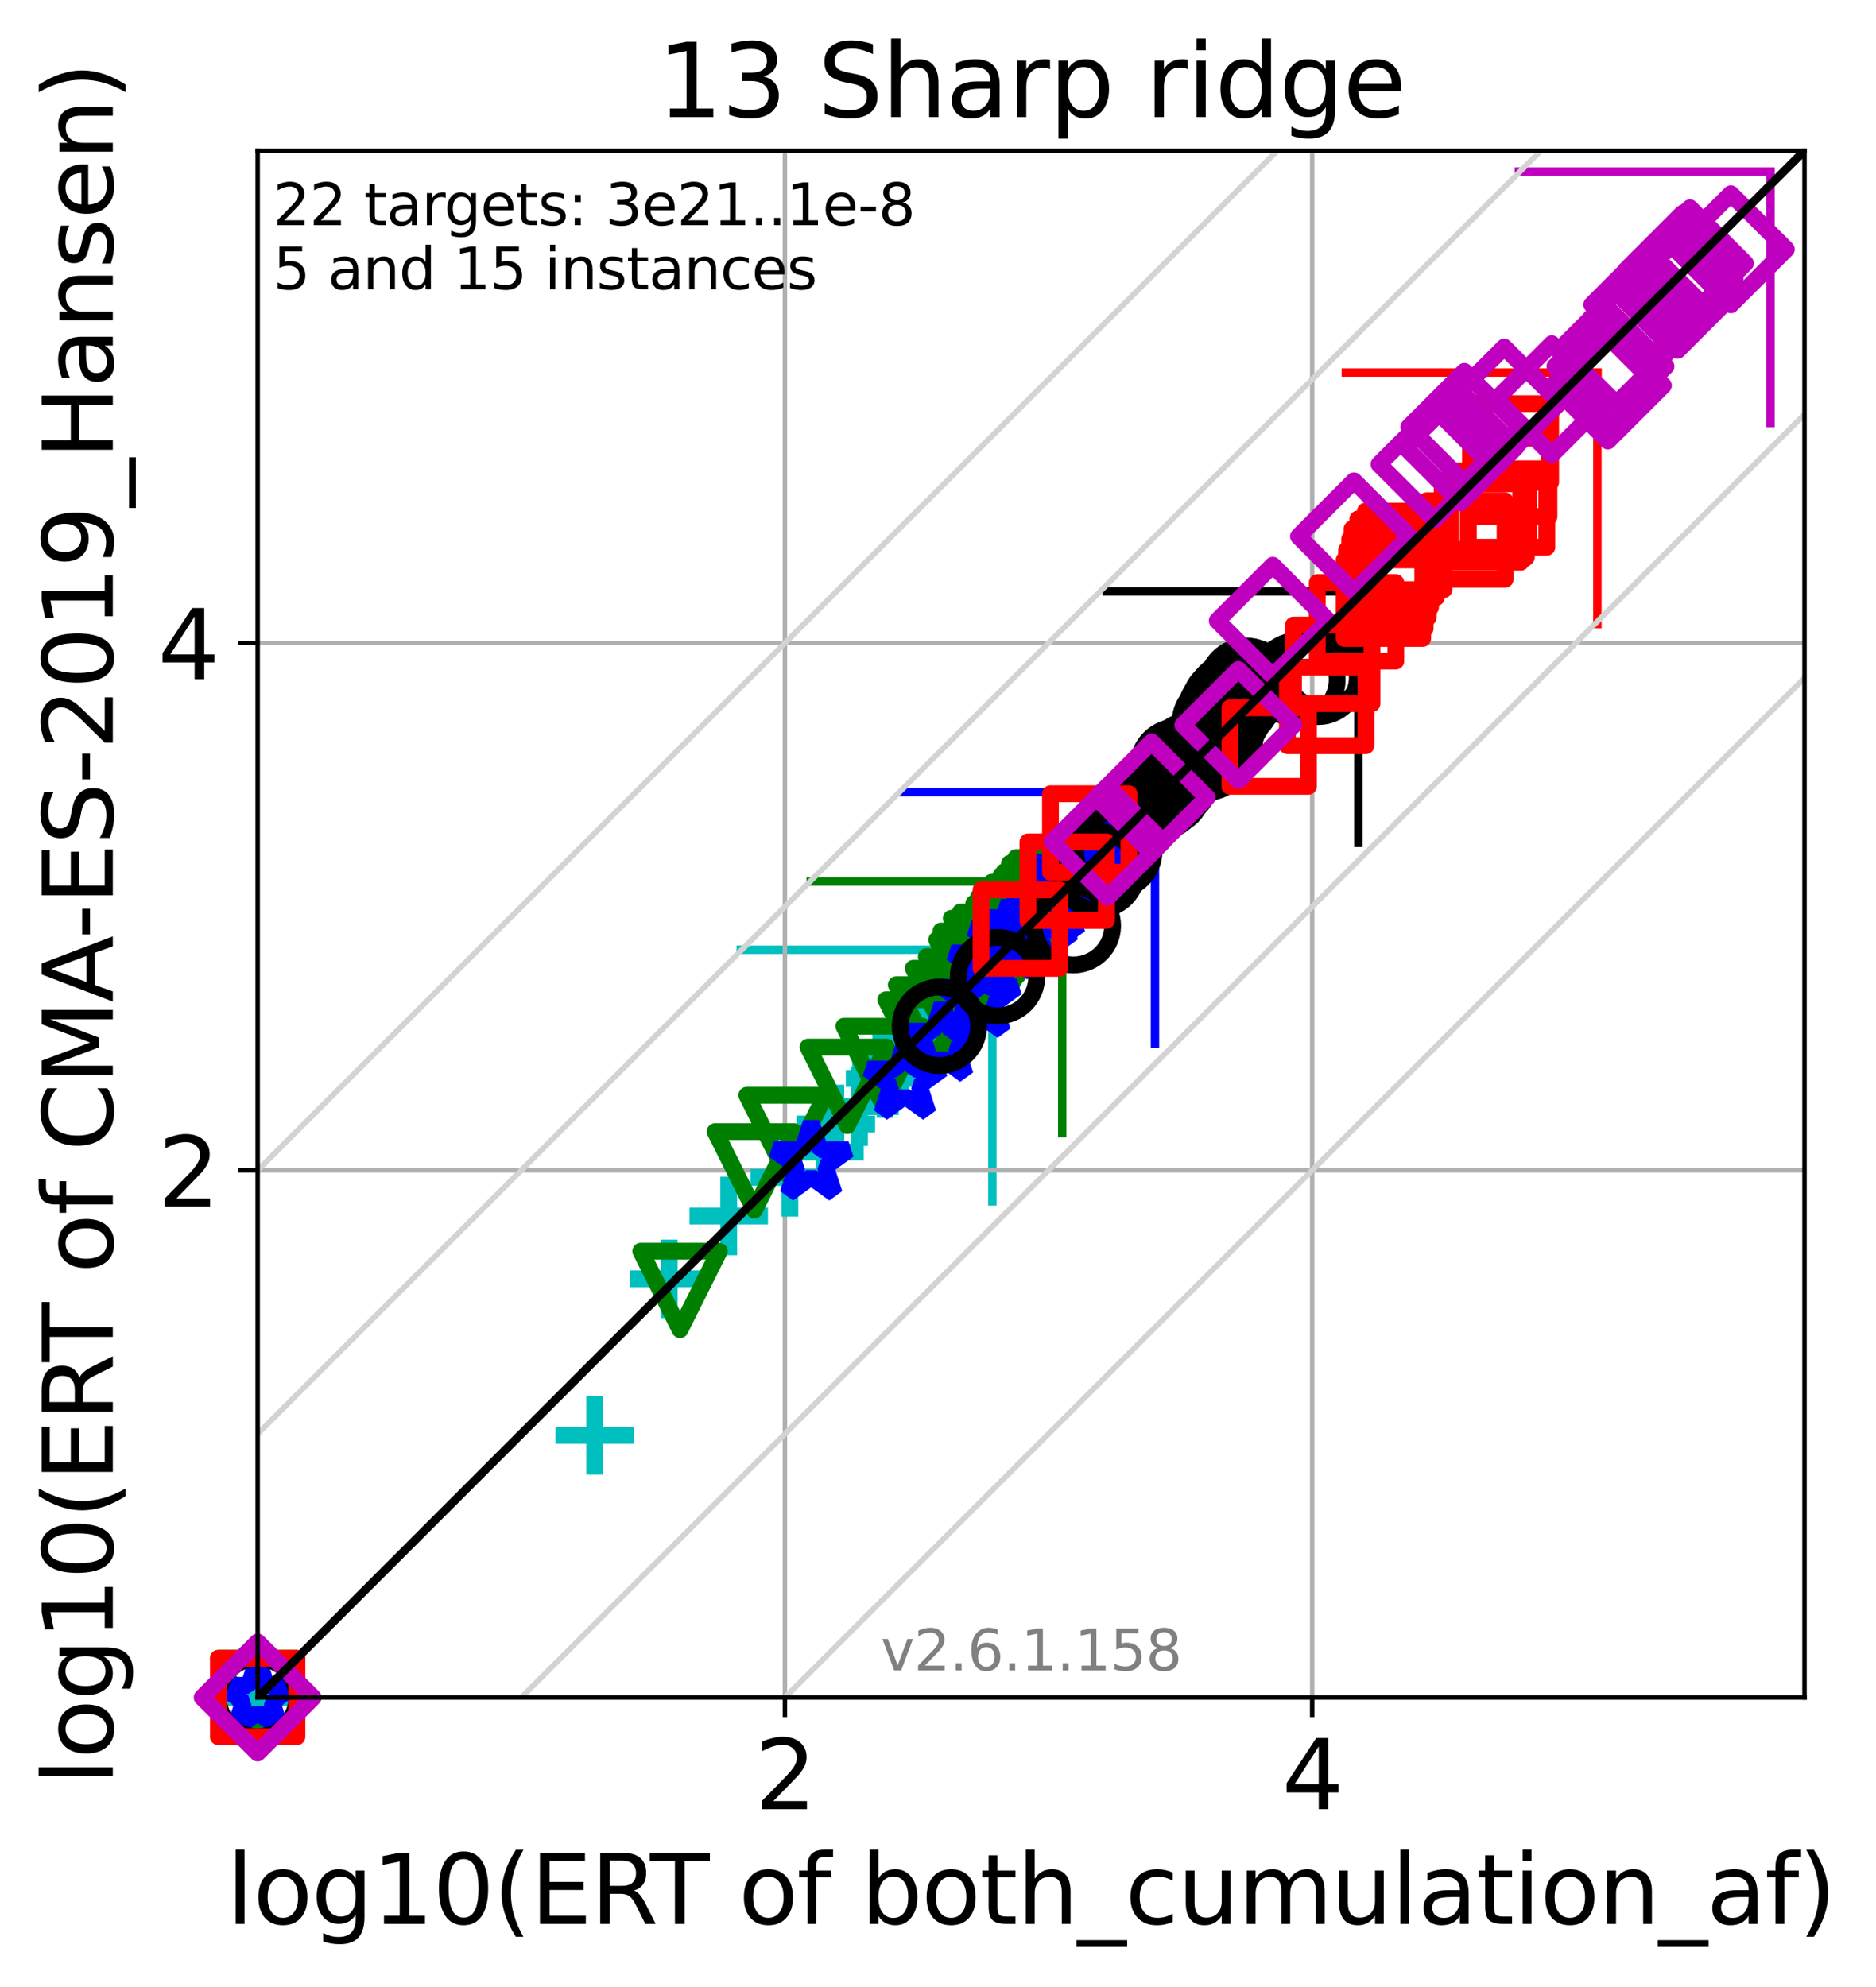 <?xml version="1.0" encoding="utf-8" standalone="no"?>
<!DOCTYPE svg PUBLIC "-//W3C//DTD SVG 1.1//EN"
  "http://www.w3.org/Graphics/SVG/1.1/DTD/svg11.dtd">
<svg xmlns:xlink="http://www.w3.org/1999/xlink" width="334.494pt" height="354.256pt" viewBox="0 0 334.494 354.256" xmlns="http://www.w3.org/2000/svg" version="1.1">
 <defs>
  <style type="text/css">*{stroke-linejoin: round; stroke-linecap: butt}</style>
 </defs>
 <g id="figure_1">
  <g id="patch_1">
   <path d="M 0 354.256 
L 334.494 354.256 
L 334.494 0 
L 0 0 
z
" style="fill: #ffffff"/>
  </g>
  <g id="axes_1">
   <g id="patch_2">
    <path d="M 45.942 302.677 
L 321.742 302.677 
L 321.742 26.877 
L 45.942 26.877 
z
" style="fill: #ffffff"/>
   </g>
   <g id="line2d_1">
    <path d="M 176.935 214.208 
L 176.935 169.353 
" clip-path="url(#p329bcb95be)" style="fill: none; stroke: #00bfbf; stroke-width: 1.5; stroke-linecap: square"/>
   </g>
   <g id="line2d_2">
    <path d="M 132.08 169.353 
L 176.935 169.353 
" clip-path="url(#p329bcb95be)" style="fill: none; stroke: #00bfbf; stroke-width: 1.5; stroke-linecap: square"/>
   </g>
   <g id="line2d_3">
    <path d="M 189.4 202.041 
L 189.4 157.186 
" clip-path="url(#p329bcb95be)" style="fill: none; stroke: #008000; stroke-width: 1.5; stroke-linecap: square"/>
   </g>
   <g id="line2d_4">
    <path d="M 144.545 157.186 
L 189.4 157.186 
" clip-path="url(#p329bcb95be)" style="fill: none; stroke: #008000; stroke-width: 1.5; stroke-linecap: square"/>
   </g>
   <g id="line2d_5">
    <path d="M 205.933 186.102 
L 205.933 141.248 
" clip-path="url(#p329bcb95be)" style="fill: none; stroke: #0000ff; stroke-width: 1.5; stroke-linecap: square"/>
   </g>
   <g id="line2d_6">
    <path d="M 161.078 141.248 
L 205.933 141.248 
" clip-path="url(#p329bcb95be)" style="fill: none; stroke: #0000ff; stroke-width: 1.5; stroke-linecap: square"/>
   </g>
   <g id="line2d_7">
    <path d="M 242.196 150.293 
L 242.196 105.438 
" clip-path="url(#p329bcb95be)" style="fill: none; stroke: #000000; stroke-width: 1.5; stroke-linecap: square"/>
   </g>
   <g id="line2d_8">
    <path d="M 197.341 105.438 
L 242.196 105.438 
" clip-path="url(#p329bcb95be)" style="fill: none; stroke: #000000; stroke-width: 1.5; stroke-linecap: square"/>
   </g>
   <g id="line2d_9">
    <path d="M 284.818 111.281 
L 284.818 66.426 
" clip-path="url(#p329bcb95be)" style="fill: none; stroke: #ff0000; stroke-width: 1.5; stroke-linecap: square"/>
   </g>
   <g id="line2d_10">
    <path d="M 239.963 66.426 
L 284.818 66.426 
" clip-path="url(#p329bcb95be)" style="fill: none; stroke: #ff0000; stroke-width: 1.5; stroke-linecap: square"/>
   </g>
   <g id="line2d_11">
    <path d="M 315.678 75.438 
L 315.678 30.583 
" clip-path="url(#p329bcb95be)" style="fill: none; stroke: #bf00bf; stroke-width: 1.5; stroke-linecap: square"/>
   </g>
   <g id="line2d_12">
    <path d="M 270.823 30.583 
L 315.678 30.583 
" clip-path="url(#p329bcb95be)" style="fill: none; stroke: #bf00bf; stroke-width: 1.5; stroke-linecap: square"/>
   </g>
   <g id="matplotlib.axis_1">
    <g id="xtick_1">
     <g id="line2d_13">
      <path d="M 139.953 302.677 
L 139.953 26.877 
" clip-path="url(#p329bcb95be)" style="fill: none; stroke: #b0b0b0; stroke-width: 0.8; stroke-linecap: square"/>
     </g>
     <g id="line2d_14">
      <defs>
       <path id="m0bc5a2731e" d="M 0 0 
L 0 3.5 
" style="stroke: #000000; stroke-width: 0.8"/>
      </defs>
      <g>
       <use xlink:href="#m0bc5a2731e" x="139.953" y="302.677" style="stroke: #000000; stroke-width: 0.8"/>
      </g>
     </g>
     <g id="text_1">
      <!-- 2 -->
      <g transform="translate(134.545 322.595)scale(0.17 -0.17)">
       <defs>
        <path id="DejaVuSans-32" d="M 1228 531 
L 3431 531 
L 3431 0 
L 469 0 
L 469 531 
Q 828 903 1448 1529 
Q 2069 2156 2228 2338 
Q 2531 2678 2651 2914 
Q 2772 3150 2772 3378 
Q 2772 3750 2511 3984 
Q 2250 4219 1831 4219 
Q 1534 4219 1204 4116 
Q 875 4013 500 3803 
L 500 4441 
Q 881 4594 1212 4672 
Q 1544 4750 1819 4750 
Q 2544 4750 2975 4387 
Q 3406 4025 3406 3419 
Q 3406 3131 3298 2873 
Q 3191 2616 2906 2266 
Q 2828 2175 2409 1742 
Q 1991 1309 1228 531 
z
" transform="scale(0.016)"/>
       </defs>
       <use xlink:href="#DejaVuSans-32"/>
      </g>
     </g>
    </g>
    <g id="xtick_2">
     <g id="line2d_15">
      <path d="M 233.965 302.677 
L 233.965 26.877 
" clip-path="url(#p329bcb95be)" style="fill: none; stroke: #b0b0b0; stroke-width: 0.8; stroke-linecap: square"/>
     </g>
     <g id="line2d_16">
      <g>
       <use xlink:href="#m0bc5a2731e" x="233.965" y="302.677" style="stroke: #000000; stroke-width: 0.8"/>
      </g>
     </g>
     <g id="text_2">
      <!-- 4 -->
      <g transform="translate(228.557 322.595)scale(0.17 -0.17)">
       <defs>
        <path id="DejaVuSans-34" d="M 2419 4116 
L 825 1625 
L 2419 1625 
L 2419 4116 
z
M 2253 4666 
L 3047 4666 
L 3047 1625 
L 3713 1625 
L 3713 1100 
L 3047 1100 
L 3047 0 
L 2419 0 
L 2419 1100 
L 313 1100 
L 313 1709 
L 2253 4666 
z
" transform="scale(0.016)"/>
       </defs>
       <use xlink:href="#DejaVuSans-34"/>
      </g>
     </g>
    </g>
    <g id="text_3">
     <!-- log10(ERT of both_cumulation_af) -->
     <g transform="translate(40.39 343.047)scale(0.17 -0.17)">
      <defs>
       <path id="DejaVuSans-6c" d="M 603 4863 
L 1178 4863 
L 1178 0 
L 603 0 
L 603 4863 
z
" transform="scale(0.016)"/>
       <path id="DejaVuSans-6f" d="M 1959 3097 
Q 1497 3097 1228 2736 
Q 959 2375 959 1747 
Q 959 1119 1226 758 
Q 1494 397 1959 397 
Q 2419 397 2687 759 
Q 2956 1122 2956 1747 
Q 2956 2369 2687 2733 
Q 2419 3097 1959 3097 
z
M 1959 3584 
Q 2709 3584 3137 3096 
Q 3566 2609 3566 1747 
Q 3566 888 3137 398 
Q 2709 -91 1959 -91 
Q 1206 -91 779 398 
Q 353 888 353 1747 
Q 353 2609 779 3096 
Q 1206 3584 1959 3584 
z
" transform="scale(0.016)"/>
       <path id="DejaVuSans-67" d="M 2906 1791 
Q 2906 2416 2648 2759 
Q 2391 3103 1925 3103 
Q 1463 3103 1205 2759 
Q 947 2416 947 1791 
Q 947 1169 1205 825 
Q 1463 481 1925 481 
Q 2391 481 2648 825 
Q 2906 1169 2906 1791 
z
M 3481 434 
Q 3481 -459 3084 -895 
Q 2688 -1331 1869 -1331 
Q 1566 -1331 1297 -1286 
Q 1028 -1241 775 -1147 
L 775 -588 
Q 1028 -725 1275 -790 
Q 1522 -856 1778 -856 
Q 2344 -856 2625 -561 
Q 2906 -266 2906 331 
L 2906 616 
Q 2728 306 2450 153 
Q 2172 0 1784 0 
Q 1141 0 747 490 
Q 353 981 353 1791 
Q 353 2603 747 3093 
Q 1141 3584 1784 3584 
Q 2172 3584 2450 3431 
Q 2728 3278 2906 2969 
L 2906 3500 
L 3481 3500 
L 3481 434 
z
" transform="scale(0.016)"/>
       <path id="DejaVuSans-31" d="M 794 531 
L 1825 531 
L 1825 4091 
L 703 3866 
L 703 4441 
L 1819 4666 
L 2450 4666 
L 2450 531 
L 3481 531 
L 3481 0 
L 794 0 
L 794 531 
z
" transform="scale(0.016)"/>
       <path id="DejaVuSans-30" d="M 2034 4250 
Q 1547 4250 1301 3770 
Q 1056 3291 1056 2328 
Q 1056 1369 1301 889 
Q 1547 409 2034 409 
Q 2525 409 2770 889 
Q 3016 1369 3016 2328 
Q 3016 3291 2770 3770 
Q 2525 4250 2034 4250 
z
M 2034 4750 
Q 2819 4750 3233 4129 
Q 3647 3509 3647 2328 
Q 3647 1150 3233 529 
Q 2819 -91 2034 -91 
Q 1250 -91 836 529 
Q 422 1150 422 2328 
Q 422 3509 836 4129 
Q 1250 4750 2034 4750 
z
" transform="scale(0.016)"/>
       <path id="DejaVuSans-28" d="M 1984 4856 
Q 1566 4138 1362 3434 
Q 1159 2731 1159 2009 
Q 1159 1288 1364 580 
Q 1569 -128 1984 -844 
L 1484 -844 
Q 1016 -109 783 600 
Q 550 1309 550 2009 
Q 550 2706 781 3412 
Q 1013 4119 1484 4856 
L 1984 4856 
z
" transform="scale(0.016)"/>
       <path id="DejaVuSans-45" d="M 628 4666 
L 3578 4666 
L 3578 4134 
L 1259 4134 
L 1259 2753 
L 3481 2753 
L 3481 2222 
L 1259 2222 
L 1259 531 
L 3634 531 
L 3634 0 
L 628 0 
L 628 4666 
z
" transform="scale(0.016)"/>
       <path id="DejaVuSans-52" d="M 2841 2188 
Q 3044 2119 3236 1894 
Q 3428 1669 3622 1275 
L 4263 0 
L 3584 0 
L 2988 1197 
Q 2756 1666 2539 1819 
Q 2322 1972 1947 1972 
L 1259 1972 
L 1259 0 
L 628 0 
L 628 4666 
L 2053 4666 
Q 2853 4666 3247 4331 
Q 3641 3997 3641 3322 
Q 3641 2881 3436 2590 
Q 3231 2300 2841 2188 
z
M 1259 4147 
L 1259 2491 
L 2053 2491 
Q 2509 2491 2742 2702 
Q 2975 2913 2975 3322 
Q 2975 3731 2742 3939 
Q 2509 4147 2053 4147 
L 1259 4147 
z
" transform="scale(0.016)"/>
       <path id="DejaVuSans-54" d="M -19 4666 
L 3928 4666 
L 3928 4134 
L 2272 4134 
L 2272 0 
L 1638 0 
L 1638 4134 
L -19 4134 
L -19 4666 
z
" transform="scale(0.016)"/>
       <path id="DejaVuSans-20" transform="scale(0.016)"/>
       <path id="DejaVuSans-66" d="M 2375 4863 
L 2375 4384 
L 1825 4384 
Q 1516 4384 1395 4259 
Q 1275 4134 1275 3809 
L 1275 3500 
L 2222 3500 
L 2222 3053 
L 1275 3053 
L 1275 0 
L 697 0 
L 697 3053 
L 147 3053 
L 147 3500 
L 697 3500 
L 697 3744 
Q 697 4328 969 4595 
Q 1241 4863 1831 4863 
L 2375 4863 
z
" transform="scale(0.016)"/>
       <path id="DejaVuSans-62" d="M 3116 1747 
Q 3116 2381 2855 2742 
Q 2594 3103 2138 3103 
Q 1681 3103 1420 2742 
Q 1159 2381 1159 1747 
Q 1159 1113 1420 752 
Q 1681 391 2138 391 
Q 2594 391 2855 752 
Q 3116 1113 3116 1747 
z
M 1159 2969 
Q 1341 3281 1617 3432 
Q 1894 3584 2278 3584 
Q 2916 3584 3314 3078 
Q 3713 2572 3713 1747 
Q 3713 922 3314 415 
Q 2916 -91 2278 -91 
Q 1894 -91 1617 61 
Q 1341 213 1159 525 
L 1159 0 
L 581 0 
L 581 4863 
L 1159 4863 
L 1159 2969 
z
" transform="scale(0.016)"/>
       <path id="DejaVuSans-74" d="M 1172 4494 
L 1172 3500 
L 2356 3500 
L 2356 3053 
L 1172 3053 
L 1172 1153 
Q 1172 725 1289 603 
Q 1406 481 1766 481 
L 2356 481 
L 2356 0 
L 1766 0 
Q 1100 0 847 248 
Q 594 497 594 1153 
L 594 3053 
L 172 3053 
L 172 3500 
L 594 3500 
L 594 4494 
L 1172 4494 
z
" transform="scale(0.016)"/>
       <path id="DejaVuSans-68" d="M 3513 2113 
L 3513 0 
L 2938 0 
L 2938 2094 
Q 2938 2591 2744 2837 
Q 2550 3084 2163 3084 
Q 1697 3084 1428 2787 
Q 1159 2491 1159 1978 
L 1159 0 
L 581 0 
L 581 4863 
L 1159 4863 
L 1159 2956 
Q 1366 3272 1645 3428 
Q 1925 3584 2291 3584 
Q 2894 3584 3203 3211 
Q 3513 2838 3513 2113 
z
" transform="scale(0.016)"/>
       <path id="DejaVuSans-5f" d="M 3263 -1063 
L 3263 -1509 
L -63 -1509 
L -63 -1063 
L 3263 -1063 
z
" transform="scale(0.016)"/>
       <path id="DejaVuSans-63" d="M 3122 3366 
L 3122 2828 
Q 2878 2963 2633 3030 
Q 2388 3097 2138 3097 
Q 1578 3097 1268 2742 
Q 959 2388 959 1747 
Q 959 1106 1268 751 
Q 1578 397 2138 397 
Q 2388 397 2633 464 
Q 2878 531 3122 666 
L 3122 134 
Q 2881 22 2623 -34 
Q 2366 -91 2075 -91 
Q 1284 -91 818 406 
Q 353 903 353 1747 
Q 353 2603 823 3093 
Q 1294 3584 2113 3584 
Q 2378 3584 2631 3529 
Q 2884 3475 3122 3366 
z
" transform="scale(0.016)"/>
       <path id="DejaVuSans-75" d="M 544 1381 
L 544 3500 
L 1119 3500 
L 1119 1403 
Q 1119 906 1312 657 
Q 1506 409 1894 409 
Q 2359 409 2629 706 
Q 2900 1003 2900 1516 
L 2900 3500 
L 3475 3500 
L 3475 0 
L 2900 0 
L 2900 538 
Q 2691 219 2414 64 
Q 2138 -91 1772 -91 
Q 1169 -91 856 284 
Q 544 659 544 1381 
z
M 1991 3584 
L 1991 3584 
z
" transform="scale(0.016)"/>
       <path id="DejaVuSans-6d" d="M 3328 2828 
Q 3544 3216 3844 3400 
Q 4144 3584 4550 3584 
Q 5097 3584 5394 3201 
Q 5691 2819 5691 2113 
L 5691 0 
L 5113 0 
L 5113 2094 
Q 5113 2597 4934 2840 
Q 4756 3084 4391 3084 
Q 3944 3084 3684 2787 
Q 3425 2491 3425 1978 
L 3425 0 
L 2847 0 
L 2847 2094 
Q 2847 2600 2669 2842 
Q 2491 3084 2119 3084 
Q 1678 3084 1418 2786 
Q 1159 2488 1159 1978 
L 1159 0 
L 581 0 
L 581 3500 
L 1159 3500 
L 1159 2956 
Q 1356 3278 1631 3431 
Q 1906 3584 2284 3584 
Q 2666 3584 2933 3390 
Q 3200 3197 3328 2828 
z
" transform="scale(0.016)"/>
       <path id="DejaVuSans-61" d="M 2194 1759 
Q 1497 1759 1228 1600 
Q 959 1441 959 1056 
Q 959 750 1161 570 
Q 1363 391 1709 391 
Q 2188 391 2477 730 
Q 2766 1069 2766 1631 
L 2766 1759 
L 2194 1759 
z
M 3341 1997 
L 3341 0 
L 2766 0 
L 2766 531 
Q 2569 213 2275 61 
Q 1981 -91 1556 -91 
Q 1019 -91 701 211 
Q 384 513 384 1019 
Q 384 1609 779 1909 
Q 1175 2209 1959 2209 
L 2766 2209 
L 2766 2266 
Q 2766 2663 2505 2880 
Q 2244 3097 1772 3097 
Q 1472 3097 1187 3025 
Q 903 2953 641 2809 
L 641 3341 
Q 956 3463 1253 3523 
Q 1550 3584 1831 3584 
Q 2591 3584 2966 3190 
Q 3341 2797 3341 1997 
z
" transform="scale(0.016)"/>
       <path id="DejaVuSans-69" d="M 603 3500 
L 1178 3500 
L 1178 0 
L 603 0 
L 603 3500 
z
M 603 4863 
L 1178 4863 
L 1178 4134 
L 603 4134 
L 603 4863 
z
" transform="scale(0.016)"/>
       <path id="DejaVuSans-6e" d="M 3513 2113 
L 3513 0 
L 2938 0 
L 2938 2094 
Q 2938 2591 2744 2837 
Q 2550 3084 2163 3084 
Q 1697 3084 1428 2787 
Q 1159 2491 1159 1978 
L 1159 0 
L 581 0 
L 581 3500 
L 1159 3500 
L 1159 2956 
Q 1366 3272 1645 3428 
Q 1925 3584 2291 3584 
Q 2894 3584 3203 3211 
Q 3513 2838 3513 2113 
z
" transform="scale(0.016)"/>
       <path id="DejaVuSans-29" d="M 513 4856 
L 1013 4856 
Q 1481 4119 1714 3412 
Q 1947 2706 1947 2009 
Q 1947 1309 1714 600 
Q 1481 -109 1013 -844 
L 513 -844 
Q 928 -128 1133 580 
Q 1338 1288 1338 2009 
Q 1338 2731 1133 3434 
Q 928 4138 513 4856 
z
" transform="scale(0.016)"/>
      </defs>
      <use xlink:href="#DejaVuSans-6c"/>
      <use xlink:href="#DejaVuSans-6f" x="27.783"/>
      <use xlink:href="#DejaVuSans-67" x="88.965"/>
      <use xlink:href="#DejaVuSans-31" x="152.441"/>
      <use xlink:href="#DejaVuSans-30" x="216.064"/>
      <use xlink:href="#DejaVuSans-28" x="279.688"/>
      <use xlink:href="#DejaVuSans-45" x="318.701"/>
      <use xlink:href="#DejaVuSans-52" x="381.885"/>
      <use xlink:href="#DejaVuSans-54" x="444.117"/>
      <use xlink:href="#DejaVuSans-20" x="505.201"/>
      <use xlink:href="#DejaVuSans-6f" x="536.988"/>
      <use xlink:href="#DejaVuSans-66" x="598.17"/>
      <use xlink:href="#DejaVuSans-20" x="633.375"/>
      <use xlink:href="#DejaVuSans-62" x="665.162"/>
      <use xlink:href="#DejaVuSans-6f" x="728.639"/>
      <use xlink:href="#DejaVuSans-74" x="789.82"/>
      <use xlink:href="#DejaVuSans-68" x="829.029"/>
      <use xlink:href="#DejaVuSans-5f" x="892.408"/>
      <use xlink:href="#DejaVuSans-63" x="942.408"/>
      <use xlink:href="#DejaVuSans-75" x="997.389"/>
      <use xlink:href="#DejaVuSans-6d" x="1060.768"/>
      <use xlink:href="#DejaVuSans-75" x="1158.18"/>
      <use xlink:href="#DejaVuSans-6c" x="1221.559"/>
      <use xlink:href="#DejaVuSans-61" x="1249.342"/>
      <use xlink:href="#DejaVuSans-74" x="1310.621"/>
      <use xlink:href="#DejaVuSans-69" x="1349.83"/>
      <use xlink:href="#DejaVuSans-6f" x="1377.613"/>
      <use xlink:href="#DejaVuSans-6e" x="1438.795"/>
      <use xlink:href="#DejaVuSans-5f" x="1502.174"/>
      <use xlink:href="#DejaVuSans-61" x="1552.174"/>
      <use xlink:href="#DejaVuSans-66" x="1613.453"/>
      <use xlink:href="#DejaVuSans-29" x="1648.658"/>
     </g>
    </g>
   </g>
   <g id="matplotlib.axis_2">
    <g id="ytick_1">
     <g id="line2d_17">
      <path d="M 45.942 208.666 
L 321.742 208.666 
" clip-path="url(#p329bcb95be)" style="fill: none; stroke: #b0b0b0; stroke-width: 0.8; stroke-linecap: square"/>
     </g>
     <g id="line2d_18">
      <defs>
       <path id="m77374be096" d="M 0 0 
L -3.5 0 
" style="stroke: #000000; stroke-width: 0.8"/>
      </defs>
      <g>
       <use xlink:href="#m77374be096" x="45.942" y="208.666" style="stroke: #000000; stroke-width: 0.8"/>
      </g>
     </g>
     <g id="text_4">
      <!-- 2 -->
      <g transform="translate(28.126 215.124)scale(0.17 -0.17)">
       <use xlink:href="#DejaVuSans-32"/>
      </g>
     </g>
    </g>
    <g id="ytick_2">
     <g id="line2d_19">
      <path d="M 45.942 114.654 
L 321.742 114.654 
" clip-path="url(#p329bcb95be)" style="fill: none; stroke: #b0b0b0; stroke-width: 0.8; stroke-linecap: square"/>
     </g>
     <g id="line2d_20">
      <g>
       <use xlink:href="#m77374be096" x="45.942" y="114.654" style="stroke: #000000; stroke-width: 0.8"/>
      </g>
     </g>
     <g id="text_5">
      <!-- 4 -->
      <g transform="translate(28.126 121.113)scale(0.17 -0.17)">
       <use xlink:href="#DejaVuSans-34"/>
      </g>
     </g>
    </g>
    <g id="text_6">
     <!-- log10(ERT of CMA-ES-2019_Hansen) -->
     <g transform="translate(20.117 318.342)rotate(-90)scale(0.17 -0.17)">
      <defs>
       <path id="DejaVuSans-43" d="M 4122 4306 
L 4122 3641 
Q 3803 3938 3442 4084 
Q 3081 4231 2675 4231 
Q 1875 4231 1450 3742 
Q 1025 3253 1025 2328 
Q 1025 1406 1450 917 
Q 1875 428 2675 428 
Q 3081 428 3442 575 
Q 3803 722 4122 1019 
L 4122 359 
Q 3791 134 3420 21 
Q 3050 -91 2638 -91 
Q 1578 -91 968 557 
Q 359 1206 359 2328 
Q 359 3453 968 4101 
Q 1578 4750 2638 4750 
Q 3056 4750 3426 4639 
Q 3797 4528 4122 4306 
z
" transform="scale(0.016)"/>
       <path id="DejaVuSans-4d" d="M 628 4666 
L 1569 4666 
L 2759 1491 
L 3956 4666 
L 4897 4666 
L 4897 0 
L 4281 0 
L 4281 4097 
L 3078 897 
L 2444 897 
L 1241 4097 
L 1241 0 
L 628 0 
L 628 4666 
z
" transform="scale(0.016)"/>
       <path id="DejaVuSans-41" d="M 2188 4044 
L 1331 1722 
L 3047 1722 
L 2188 4044 
z
M 1831 4666 
L 2547 4666 
L 4325 0 
L 3669 0 
L 3244 1197 
L 1141 1197 
L 716 0 
L 50 0 
L 1831 4666 
z
" transform="scale(0.016)"/>
       <path id="DejaVuSans-2d" d="M 313 2009 
L 1997 2009 
L 1997 1497 
L 313 1497 
L 313 2009 
z
" transform="scale(0.016)"/>
       <path id="DejaVuSans-53" d="M 3425 4513 
L 3425 3897 
Q 3066 4069 2747 4153 
Q 2428 4238 2131 4238 
Q 1616 4238 1336 4038 
Q 1056 3838 1056 3469 
Q 1056 3159 1242 3001 
Q 1428 2844 1947 2747 
L 2328 2669 
Q 3034 2534 3370 2195 
Q 3706 1856 3706 1288 
Q 3706 609 3251 259 
Q 2797 -91 1919 -91 
Q 1588 -91 1214 -16 
Q 841 59 441 206 
L 441 856 
Q 825 641 1194 531 
Q 1563 422 1919 422 
Q 2459 422 2753 634 
Q 3047 847 3047 1241 
Q 3047 1584 2836 1778 
Q 2625 1972 2144 2069 
L 1759 2144 
Q 1053 2284 737 2584 
Q 422 2884 422 3419 
Q 422 4038 858 4394 
Q 1294 4750 2059 4750 
Q 2388 4750 2728 4690 
Q 3069 4631 3425 4513 
z
" transform="scale(0.016)"/>
       <path id="DejaVuSans-39" d="M 703 97 
L 703 672 
Q 941 559 1184 500 
Q 1428 441 1663 441 
Q 2288 441 2617 861 
Q 2947 1281 2994 2138 
Q 2813 1869 2534 1725 
Q 2256 1581 1919 1581 
Q 1219 1581 811 2004 
Q 403 2428 403 3163 
Q 403 3881 828 4315 
Q 1253 4750 1959 4750 
Q 2769 4750 3195 4129 
Q 3622 3509 3622 2328 
Q 3622 1225 3098 567 
Q 2575 -91 1691 -91 
Q 1453 -91 1209 -44 
Q 966 3 703 97 
z
M 1959 2075 
Q 2384 2075 2632 2365 
Q 2881 2656 2881 3163 
Q 2881 3666 2632 3958 
Q 2384 4250 1959 4250 
Q 1534 4250 1286 3958 
Q 1038 3666 1038 3163 
Q 1038 2656 1286 2365 
Q 1534 2075 1959 2075 
z
" transform="scale(0.016)"/>
       <path id="DejaVuSans-48" d="M 628 4666 
L 1259 4666 
L 1259 2753 
L 3553 2753 
L 3553 4666 
L 4184 4666 
L 4184 0 
L 3553 0 
L 3553 2222 
L 1259 2222 
L 1259 0 
L 628 0 
L 628 4666 
z
" transform="scale(0.016)"/>
       <path id="DejaVuSans-73" d="M 2834 3397 
L 2834 2853 
Q 2591 2978 2328 3040 
Q 2066 3103 1784 3103 
Q 1356 3103 1142 2972 
Q 928 2841 928 2578 
Q 928 2378 1081 2264 
Q 1234 2150 1697 2047 
L 1894 2003 
Q 2506 1872 2764 1633 
Q 3022 1394 3022 966 
Q 3022 478 2636 193 
Q 2250 -91 1575 -91 
Q 1294 -91 989 -36 
Q 684 19 347 128 
L 347 722 
Q 666 556 975 473 
Q 1284 391 1588 391 
Q 1994 391 2212 530 
Q 2431 669 2431 922 
Q 2431 1156 2273 1281 
Q 2116 1406 1581 1522 
L 1381 1569 
Q 847 1681 609 1914 
Q 372 2147 372 2553 
Q 372 3047 722 3315 
Q 1072 3584 1716 3584 
Q 2034 3584 2315 3537 
Q 2597 3491 2834 3397 
z
" transform="scale(0.016)"/>
       <path id="DejaVuSans-65" d="M 3597 1894 
L 3597 1613 
L 953 1613 
Q 991 1019 1311 708 
Q 1631 397 2203 397 
Q 2534 397 2845 478 
Q 3156 559 3463 722 
L 3463 178 
Q 3153 47 2828 -22 
Q 2503 -91 2169 -91 
Q 1331 -91 842 396 
Q 353 884 353 1716 
Q 353 2575 817 3079 
Q 1281 3584 2069 3584 
Q 2775 3584 3186 3129 
Q 3597 2675 3597 1894 
z
M 3022 2063 
Q 3016 2534 2758 2815 
Q 2500 3097 2075 3097 
Q 1594 3097 1305 2825 
Q 1016 2553 972 2059 
L 3022 2063 
z
" transform="scale(0.016)"/>
      </defs>
      <use xlink:href="#DejaVuSans-6c"/>
      <use xlink:href="#DejaVuSans-6f" x="27.783"/>
      <use xlink:href="#DejaVuSans-67" x="88.965"/>
      <use xlink:href="#DejaVuSans-31" x="152.441"/>
      <use xlink:href="#DejaVuSans-30" x="216.064"/>
      <use xlink:href="#DejaVuSans-28" x="279.688"/>
      <use xlink:href="#DejaVuSans-45" x="318.701"/>
      <use xlink:href="#DejaVuSans-52" x="381.885"/>
      <use xlink:href="#DejaVuSans-54" x="444.117"/>
      <use xlink:href="#DejaVuSans-20" x="505.201"/>
      <use xlink:href="#DejaVuSans-6f" x="536.988"/>
      <use xlink:href="#DejaVuSans-66" x="598.17"/>
      <use xlink:href="#DejaVuSans-20" x="633.375"/>
      <use xlink:href="#DejaVuSans-43" x="665.162"/>
      <use xlink:href="#DejaVuSans-4d" x="734.986"/>
      <use xlink:href="#DejaVuSans-41" x="821.266"/>
      <use xlink:href="#DejaVuSans-2d" x="887.424"/>
      <use xlink:href="#DejaVuSans-45" x="923.508"/>
      <use xlink:href="#DejaVuSans-53" x="986.691"/>
      <use xlink:href="#DejaVuSans-2d" x="1050.168"/>
      <use xlink:href="#DejaVuSans-32" x="1086.252"/>
      <use xlink:href="#DejaVuSans-30" x="1149.875"/>
      <use xlink:href="#DejaVuSans-31" x="1213.498"/>
      <use xlink:href="#DejaVuSans-39" x="1277.121"/>
      <use xlink:href="#DejaVuSans-5f" x="1340.744"/>
      <use xlink:href="#DejaVuSans-48" x="1390.744"/>
      <use xlink:href="#DejaVuSans-61" x="1465.939"/>
      <use xlink:href="#DejaVuSans-6e" x="1527.219"/>
      <use xlink:href="#DejaVuSans-73" x="1590.598"/>
      <use xlink:href="#DejaVuSans-65" x="1642.697"/>
      <use xlink:href="#DejaVuSans-6e" x="1704.221"/>
      <use xlink:href="#DejaVuSans-29" x="1767.6"/>
     </g>
    </g>
   </g>
   <g id="line2d_21">
    <defs>
     <path id="m27ce5d1d83" d="M -7 0 
L 7 0 
M 0 7 
L 0 -7 
" style="stroke: #00bfbf; stroke-width: 3"/>
    </defs>
    <g>
     <use xlink:href="#m27ce5d1d83" x="45.942" y="302.677" style="fill-opacity: 0; stroke: #00bfbf; stroke-width: 3"/>
     <use xlink:href="#m27ce5d1d83" x="106.051" y="255.945" style="fill-opacity: 0; stroke: #00bfbf; stroke-width: 3"/>
     <use xlink:href="#m27ce5d1d83" x="119.323" y="228.028" style="fill-opacity: 0; stroke: #00bfbf; stroke-width: 3"/>
     <use xlink:href="#m27ce5d1d83" x="129.93" y="216.821" style="fill-opacity: 0; stroke: #00bfbf; stroke-width: 3"/>
     <use xlink:href="#m27ce5d1d83" x="140.833" y="209.943" style="fill-opacity: 0; stroke: #00bfbf; stroke-width: 3"/>
     <use xlink:href="#m27ce5d1d83" x="146.997" y="205.402" style="fill-opacity: 0; stroke: #00bfbf; stroke-width: 3"/>
     <use xlink:href="#m27ce5d1d83" x="149.031" y="200.415" style="fill-opacity: 0; stroke: #00bfbf; stroke-width: 3"/>
     <use xlink:href="#m27ce5d1d83" x="153.249" y="197.311" style="fill-opacity: 0; stroke: #00bfbf; stroke-width: 3"/>
     <use xlink:href="#m27ce5d1d83" x="157.809" y="192.305" style="fill-opacity: 0; stroke: #00bfbf; stroke-width: 3"/>
     <use xlink:href="#m27ce5d1d83" x="158.935" y="190.345" style="fill-opacity: 0; stroke: #00bfbf; stroke-width: 3"/>
     <use xlink:href="#m27ce5d1d83" x="160.53" y="187.695" style="fill-opacity: 0; stroke: #00bfbf; stroke-width: 3"/>
     <use xlink:href="#m27ce5d1d83" x="162.544" y="185.652" style="fill-opacity: 0; stroke: #00bfbf; stroke-width: 3"/>
     <use xlink:href="#m27ce5d1d83" x="164.876" y="183.896" style="fill-opacity: 0; stroke: #00bfbf; stroke-width: 3"/>
     <use xlink:href="#m27ce5d1d83" x="165.863" y="182.448" style="fill-opacity: 0; stroke: #00bfbf; stroke-width: 3"/>
     <use xlink:href="#m27ce5d1d83" x="168.718" y="179.938" style="fill-opacity: 0; stroke: #00bfbf; stroke-width: 3"/>
     <use xlink:href="#m27ce5d1d83" x="169.749" y="179.372" style="fill-opacity: 0; stroke: #00bfbf; stroke-width: 3"/>
     <use xlink:href="#m27ce5d1d83" x="170.731" y="178.125" style="fill-opacity: 0; stroke: #00bfbf; stroke-width: 3"/>
     <use xlink:href="#m27ce5d1d83" x="171.433" y="177.001" style="fill-opacity: 0; stroke: #00bfbf; stroke-width: 3"/>
     <use xlink:href="#m27ce5d1d83" x="173.844" y="175.212" style="fill-opacity: 0; stroke: #00bfbf; stroke-width: 3"/>
     <use xlink:href="#m27ce5d1d83" x="174.388" y="174.77" style="fill-opacity: 0; stroke: #00bfbf; stroke-width: 3"/>
     <use xlink:href="#m27ce5d1d83" x="175.448" y="173.538" style="fill-opacity: 0; stroke: #00bfbf; stroke-width: 3"/>
     <use xlink:href="#m27ce5d1d83" x="175.832" y="172.778" style="fill-opacity: 0; stroke: #00bfbf; stroke-width: 3"/>
    </g>
   </g>
   <g id="line2d_22">
    <defs>
     <path id="m4ef5075584" d="M -0 7 
L 7 -7 
L -7 -7 
z
" style="stroke: #008000; stroke-width: 3; stroke-linejoin: miter"/>
    </defs>
    <g>
     <use xlink:href="#m4ef5075584" x="45.942" y="302.677" style="fill-opacity: 0; stroke: #008000; stroke-width: 3; stroke-linejoin: miter"/>
     <use xlink:href="#m4ef5075584" x="121.248" y="230.097" style="fill-opacity: 0; stroke: #008000; stroke-width: 3; stroke-linejoin: miter"/>
     <use xlink:href="#m4ef5075584" x="134.512" y="208.775" style="fill-opacity: 0; stroke: #008000; stroke-width: 3; stroke-linejoin: miter"/>
     <use xlink:href="#m4ef5075584" x="140.157" y="202.289" style="fill-opacity: 0; stroke: #008000; stroke-width: 3; stroke-linejoin: miter"/>
     <use xlink:href="#m4ef5075584" x="151.072" y="193.708" style="fill-opacity: 0; stroke: #008000; stroke-width: 3; stroke-linejoin: miter"/>
     <use xlink:href="#m4ef5075584" x="157.465" y="189.993" style="fill-opacity: 0; stroke: #008000; stroke-width: 3; stroke-linejoin: miter"/>
     <use xlink:href="#m4ef5075584" x="164.948" y="185.268" style="fill-opacity: 0; stroke: #008000; stroke-width: 3; stroke-linejoin: miter"/>
     <use xlink:href="#m4ef5075584" x="166.805" y="182.592" style="fill-opacity: 0; stroke: #008000; stroke-width: 3; stroke-linejoin: miter"/>
     <use xlink:href="#m4ef5075584" x="169.834" y="179.656" style="fill-opacity: 0; stroke: #008000; stroke-width: 3; stroke-linejoin: miter"/>
     <use xlink:href="#m4ef5075584" x="172.17" y="177.58" style="fill-opacity: 0; stroke: #008000; stroke-width: 3; stroke-linejoin: miter"/>
     <use xlink:href="#m4ef5075584" x="174.022" y="174.567" style="fill-opacity: 0; stroke: #008000; stroke-width: 3; stroke-linejoin: miter"/>
     <use xlink:href="#m4ef5075584" x="174.785" y="173.004" style="fill-opacity: 0; stroke: #008000; stroke-width: 3; stroke-linejoin: miter"/>
     <use xlink:href="#m4ef5075584" x="176.606" y="170.749" style="fill-opacity: 0; stroke: #008000; stroke-width: 3; stroke-linejoin: miter"/>
     <use xlink:href="#m4ef5075584" x="178.24" y="169.625" style="fill-opacity: 0; stroke: #008000; stroke-width: 3; stroke-linejoin: miter"/>
     <use xlink:href="#m4ef5075584" x="180.624" y="168.075" style="fill-opacity: 0; stroke: #008000; stroke-width: 3; stroke-linejoin: miter"/>
     <use xlink:href="#m4ef5075584" x="181.464" y="166.919" style="fill-opacity: 0; stroke: #008000; stroke-width: 3; stroke-linejoin: miter"/>
     <use xlink:href="#m4ef5075584" x="183.022" y="165.676" style="fill-opacity: 0; stroke: #008000; stroke-width: 3; stroke-linejoin: miter"/>
     <use xlink:href="#m4ef5075584" x="183.809" y="164.316" style="fill-opacity: 0; stroke: #008000; stroke-width: 3; stroke-linejoin: miter"/>
     <use xlink:href="#m4ef5075584" x="185.478" y="163.073" style="fill-opacity: 0; stroke: #008000; stroke-width: 3; stroke-linejoin: miter"/>
     <use xlink:href="#m4ef5075584" x="186.036" y="162.444" style="fill-opacity: 0; stroke: #008000; stroke-width: 3; stroke-linejoin: miter"/>
     <use xlink:href="#m4ef5075584" x="187" y="160.951" style="fill-opacity: 0; stroke: #008000; stroke-width: 3; stroke-linejoin: miter"/>
     <use xlink:href="#m4ef5075584" x="188.149" y="159.914" style="fill-opacity: 0; stroke: #008000; stroke-width: 3; stroke-linejoin: miter"/>
    </g>
   </g>
   <g id="line2d_23">
    <defs>
     <path id="m5af51a4e5f" d="M 0 -7 
L -1.572 -2.163 
L -6.657 -2.163 
L -2.543 0.826 
L -4.114 5.663 
L -0 2.674 
L 4.114 5.663 
L 2.543 0.826 
L 6.657 -2.163 
L 1.572 -2.163 
z
" style="stroke: #0000ff; stroke-width: 3; stroke-linejoin: bevel"/>
    </defs>
    <g>
     <use xlink:href="#m5af51a4e5f" x="45.942" y="302.677" style="fill-opacity: 0; stroke: #0000ff; stroke-width: 3; stroke-linejoin: bevel"/>
     <use xlink:href="#m5af51a4e5f" x="144.639" y="207.183" style="fill-opacity: 0; stroke: #0000ff; stroke-width: 3; stroke-linejoin: bevel"/>
     <use xlink:href="#m5af51a4e5f" x="161.362" y="192.787" style="fill-opacity: 0; stroke: #0000ff; stroke-width: 3; stroke-linejoin: bevel"/>
     <use xlink:href="#m5af51a4e5f" x="167.976" y="186.021" style="fill-opacity: 0; stroke: #0000ff; stroke-width: 3; stroke-linejoin: bevel"/>
     <use xlink:href="#m5af51a4e5f" x="174.628" y="178.195" style="fill-opacity: 0; stroke: #0000ff; stroke-width: 3; stroke-linejoin: bevel"/>
     <use xlink:href="#m5af51a4e5f" x="176.319" y="172.07" style="fill-opacity: 0; stroke: #0000ff; stroke-width: 3; stroke-linejoin: bevel"/>
     <use xlink:href="#m5af51a4e5f" x="179.898" y="167.755" style="fill-opacity: 0; stroke: #0000ff; stroke-width: 3; stroke-linejoin: bevel"/>
     <use xlink:href="#m5af51a4e5f" x="182.773" y="165.794" style="fill-opacity: 0; stroke: #0000ff; stroke-width: 3; stroke-linejoin: bevel"/>
     <use xlink:href="#m5af51a4e5f" x="186.651" y="162.283" style="fill-opacity: 0; stroke: #0000ff; stroke-width: 3; stroke-linejoin: bevel"/>
     <use xlink:href="#m5af51a4e5f" x="187.928" y="160.843" style="fill-opacity: 0; stroke: #0000ff; stroke-width: 3; stroke-linejoin: bevel"/>
     <use xlink:href="#m5af51a4e5f" x="189.505" y="157.163" style="fill-opacity: 0; stroke: #0000ff; stroke-width: 3; stroke-linejoin: bevel"/>
     <use xlink:href="#m5af51a4e5f" x="191.119" y="155.918" style="fill-opacity: 0; stroke: #0000ff; stroke-width: 3; stroke-linejoin: bevel"/>
     <use xlink:href="#m5af51a4e5f" x="193.125" y="154.363" style="fill-opacity: 0; stroke: #0000ff; stroke-width: 3; stroke-linejoin: bevel"/>
     <use xlink:href="#m5af51a4e5f" x="195.681" y="152.997" style="fill-opacity: 0; stroke: #0000ff; stroke-width: 3; stroke-linejoin: bevel"/>
     <use xlink:href="#m5af51a4e5f" x="197.686" y="150.883" style="fill-opacity: 0; stroke: #0000ff; stroke-width: 3; stroke-linejoin: bevel"/>
     <use xlink:href="#m5af51a4e5f" x="198.604" y="149.685" style="fill-opacity: 0; stroke: #0000ff; stroke-width: 3; stroke-linejoin: bevel"/>
     <use xlink:href="#m5af51a4e5f" x="199.586" y="148.439" style="fill-opacity: 0; stroke: #0000ff; stroke-width: 3; stroke-linejoin: bevel"/>
     <use xlink:href="#m5af51a4e5f" x="200.302" y="147.812" style="fill-opacity: 0; stroke: #0000ff; stroke-width: 3; stroke-linejoin: bevel"/>
     <use xlink:href="#m5af51a4e5f" x="202.008" y="146.633" style="fill-opacity: 0; stroke: #0000ff; stroke-width: 3; stroke-linejoin: bevel"/>
     <use xlink:href="#m5af51a4e5f" x="203.063" y="145.687" style="fill-opacity: 0; stroke: #0000ff; stroke-width: 3; stroke-linejoin: bevel"/>
     <use xlink:href="#m5af51a4e5f" x="204.4" y="143.952" style="fill-opacity: 0; stroke: #0000ff; stroke-width: 3; stroke-linejoin: bevel"/>
     <use xlink:href="#m5af51a4e5f" x="204.898" y="143.365" style="fill-opacity: 0; stroke: #0000ff; stroke-width: 3; stroke-linejoin: bevel"/>
    </g>
   </g>
   <g id="line2d_24">
    <defs>
     <path id="mbd756a90c2" d="M 0 7 
C 1.856 7 3.637 6.262 4.95 4.95 
C 6.262 3.637 7 1.856 7 0 
C 7 -1.856 6.262 -3.637 4.95 -4.95 
C 3.637 -6.262 1.856 -7 0 -7 
C -1.856 -7 -3.637 -6.262 -4.95 -4.95 
C -6.262 -3.637 -7 -1.856 -7 0 
C -7 1.856 -6.262 3.637 -4.95 4.95 
C -3.637 6.262 -1.856 7 0 7 
z
" style="stroke: #000000; stroke-width: 3"/>
    </defs>
    <g>
     <use xlink:href="#mbd756a90c2" x="45.942" y="302.677" style="fill-opacity: 0; stroke: #000000; stroke-width: 3"/>
     <use xlink:href="#mbd756a90c2" x="167.495" y="182.998" style="fill-opacity: 0; stroke: #000000; stroke-width: 3"/>
     <use xlink:href="#mbd756a90c2" x="177.861" y="174.143" style="fill-opacity: 0; stroke: #000000; stroke-width: 3"/>
     <use xlink:href="#mbd756a90c2" x="191.38" y="165.059" style="fill-opacity: 0; stroke: #000000; stroke-width: 3"/>
     <use xlink:href="#mbd756a90c2" x="195.782" y="155.228" style="fill-opacity: 0; stroke: #000000; stroke-width: 3"/>
     <use xlink:href="#mbd756a90c2" x="198.763" y="151.782" style="fill-opacity: 0; stroke: #000000; stroke-width: 3"/>
     <use xlink:href="#mbd756a90c2" x="206.498" y="141.435" style="fill-opacity: 0; stroke: #000000; stroke-width: 3"/>
     <use xlink:href="#mbd756a90c2" x="207.603" y="140.6" style="fill-opacity: 0; stroke: #000000; stroke-width: 3"/>
     <use xlink:href="#mbd756a90c2" x="208.866" y="138.965" style="fill-opacity: 0; stroke: #000000; stroke-width: 3"/>
     <use xlink:href="#mbd756a90c2" x="209.937" y="136.603" style="fill-opacity: 0; stroke: #000000; stroke-width: 3"/>
     <use xlink:href="#mbd756a90c2" x="212.37" y="135.441" style="fill-opacity: 0; stroke: #000000; stroke-width: 3"/>
     <use xlink:href="#mbd756a90c2" x="215.072" y="134.302" style="fill-opacity: 0; stroke: #000000; stroke-width: 3"/>
     <use xlink:href="#mbd756a90c2" x="216.758" y="131.437" style="fill-opacity: 0; stroke: #000000; stroke-width: 3"/>
     <use xlink:href="#mbd756a90c2" x="217.418" y="128.805" style="fill-opacity: 0; stroke: #000000; stroke-width: 3"/>
     <use xlink:href="#mbd756a90c2" x="218.436" y="126.85" style="fill-opacity: 0; stroke: #000000; stroke-width: 3"/>
     <use xlink:href="#mbd756a90c2" x="219.115" y="125.632" style="fill-opacity: 0; stroke: #000000; stroke-width: 3"/>
     <use xlink:href="#mbd756a90c2" x="219.912" y="124.75" style="fill-opacity: 0; stroke: #000000; stroke-width: 3"/>
     <use xlink:href="#mbd756a90c2" x="222.192" y="122.186" style="fill-opacity: 0; stroke: #000000; stroke-width: 3"/>
     <use xlink:href="#mbd756a90c2" x="231.42" y="121.21" style="fill-opacity: 0; stroke: #000000; stroke-width: 3"/>
     <use xlink:href="#mbd756a90c2" x="235.017" y="120.778" style="fill-opacity: 0; stroke: #000000; stroke-width: 3"/>
     <use xlink:href="#mbd756a90c2" x="235.525" y="119.708" style="fill-opacity: 0; stroke: #000000; stroke-width: 3"/>
     <use xlink:href="#mbd756a90c2" x="235.969" y="119.27" style="fill-opacity: 0; stroke: #000000; stroke-width: 3"/>
    </g>
   </g>
   <g id="line2d_25">
    <defs>
     <path id="m01025d6e5b" d="M -7 7 
L 7 7 
L 7 -7 
L -7 -7 
z
" style="stroke: #ff0000; stroke-width: 3; stroke-linejoin: miter"/>
    </defs>
    <g>
     <use xlink:href="#m01025d6e5b" x="45.942" y="302.677" style="fill-opacity: 0; stroke: #ff0000; stroke-width: 3; stroke-linejoin: miter"/>
     <use xlink:href="#m01025d6e5b" x="181.929" y="165.666" style="fill-opacity: 0; stroke: #ff0000; stroke-width: 3; stroke-linejoin: miter"/>
     <use xlink:href="#m01025d6e5b" x="190.279" y="157.117" style="fill-opacity: 0; stroke: #ff0000; stroke-width: 3; stroke-linejoin: miter"/>
     <use xlink:href="#m01025d6e5b" x="194.298" y="148.53" style="fill-opacity: 0; stroke: #ff0000; stroke-width: 3; stroke-linejoin: miter"/>
     <use xlink:href="#m01025d6e5b" x="226.286" y="133.213" style="fill-opacity: 0; stroke: #ff0000; stroke-width: 3; stroke-linejoin: miter"/>
     <use xlink:href="#m01025d6e5b" x="236.544" y="125.96" style="fill-opacity: 0; stroke: #ff0000; stroke-width: 3; stroke-linejoin: miter"/>
     <use xlink:href="#m01025d6e5b" x="237.628" y="118.455" style="fill-opacity: 0; stroke: #ff0000; stroke-width: 3; stroke-linejoin: miter"/>
     <use xlink:href="#m01025d6e5b" x="241.875" y="110.879" style="fill-opacity: 0; stroke: #ff0000; stroke-width: 3; stroke-linejoin: miter"/>
     <use xlink:href="#m01025d6e5b" x="246.676" y="106.839" style="fill-opacity: 0; stroke: #ff0000; stroke-width: 3; stroke-linejoin: miter"/>
     <use xlink:href="#m01025d6e5b" x="247.104" y="105.064" style="fill-opacity: 0; stroke: #ff0000; stroke-width: 3; stroke-linejoin: miter"/>
     <use xlink:href="#m01025d6e5b" x="247.649" y="103.103" style="fill-opacity: 0; stroke: #ff0000; stroke-width: 3; stroke-linejoin: miter"/>
     <use xlink:href="#m01025d6e5b" x="248.063" y="101.311" style="fill-opacity: 0; stroke: #ff0000; stroke-width: 3; stroke-linejoin: miter"/>
     <use xlink:href="#m01025d6e5b" x="249.104" y="99.544" style="fill-opacity: 0; stroke: #ff0000; stroke-width: 3; stroke-linejoin: miter"/>
     <use xlink:href="#m01025d6e5b" x="250.456" y="98.138" style="fill-opacity: 0; stroke: #ff0000; stroke-width: 3; stroke-linejoin: miter"/>
     <use xlink:href="#m01025d6e5b" x="261.361" y="96.298" style="fill-opacity: 0; stroke: #ff0000; stroke-width: 3; stroke-linejoin: miter"/>
     <use xlink:href="#m01025d6e5b" x="264.149" y="93.26" style="fill-opacity: 0; stroke: #ff0000; stroke-width: 3; stroke-linejoin: miter"/>
     <use xlink:href="#m01025d6e5b" x="264.901" y="92.59" style="fill-opacity: 0; stroke: #ff0000; stroke-width: 3; stroke-linejoin: miter"/>
     <use xlink:href="#m01025d6e5b" x="265.162" y="92.343" style="fill-opacity: 0; stroke: #ff0000; stroke-width: 3; stroke-linejoin: miter"/>
     <use xlink:href="#m01025d6e5b" x="265.587" y="90.983" style="fill-opacity: 0; stroke: #ff0000; stroke-width: 3; stroke-linejoin: miter"/>
     <use xlink:href="#m01025d6e5b" x="268.798" y="90.585" style="fill-opacity: 0; stroke: #ff0000; stroke-width: 3; stroke-linejoin: miter"/>
     <use xlink:href="#m01025d6e5b" x="269.184" y="85.117" style="fill-opacity: 0; stroke: #ff0000; stroke-width: 3; stroke-linejoin: miter"/>
     <use xlink:href="#m01025d6e5b" x="269.481" y="78.972" style="fill-opacity: 0; stroke: #ff0000; stroke-width: 3; stroke-linejoin: miter"/>
    </g>
   </g>
   <g id="line2d_26">
    <defs>
     <path id="m7849c7b11c" d="M -0 9.899 
L 9.899 0 
L 0 -9.899 
L -9.899 -0 
z
" style="stroke: #bf00bf; stroke-width: 3; stroke-linejoin: miter"/>
    </defs>
    <g>
     <use xlink:href="#m7849c7b11c" x="45.942" y="302.677" style="fill-opacity: 0; stroke: #bf00bf; stroke-width: 3; stroke-linejoin: miter"/>
     <use xlink:href="#m7849c7b11c" x="197.497" y="150.104" style="fill-opacity: 0; stroke: #bf00bf; stroke-width: 3; stroke-linejoin: miter"/>
     <use xlink:href="#m7849c7b11c" x="205.337" y="142.199" style="fill-opacity: 0; stroke: #bf00bf; stroke-width: 3; stroke-linejoin: miter"/>
     <use xlink:href="#m7849c7b11c" x="220.802" y="129.266" style="fill-opacity: 0; stroke: #bf00bf; stroke-width: 3; stroke-linejoin: miter"/>
     <use xlink:href="#m7849c7b11c" x="226.932" y="110.68" style="fill-opacity: 0; stroke: #bf00bf; stroke-width: 3; stroke-linejoin: miter"/>
     <use xlink:href="#m7849c7b11c" x="241.416" y="95.635" style="fill-opacity: 0; stroke: #bf00bf; stroke-width: 3; stroke-linejoin: miter"/>
     <use xlink:href="#m7849c7b11c" x="255.78" y="82.784" style="fill-opacity: 0; stroke: #bf00bf; stroke-width: 3; stroke-linejoin: miter"/>
     <use xlink:href="#m7849c7b11c" x="260.441" y="79.746" style="fill-opacity: 0; stroke: #bf00bf; stroke-width: 3; stroke-linejoin: miter"/>
     <use xlink:href="#m7849c7b11c" x="261.099" y="76.121" style="fill-opacity: 0; stroke: #bf00bf; stroke-width: 3; stroke-linejoin: miter"/>
     <use xlink:href="#m7849c7b11c" x="268.205" y="71.789" style="fill-opacity: 0; stroke: #bf00bf; stroke-width: 3; stroke-linejoin: miter"/>
     <use xlink:href="#m7849c7b11c" x="276.682" y="71.19" style="fill-opacity: 0; stroke: #bf00bf; stroke-width: 3; stroke-linejoin: miter"/>
     <use xlink:href="#m7849c7b11c" x="286.69" y="68.744" style="fill-opacity: 0; stroke: #bf00bf; stroke-width: 3; stroke-linejoin: miter"/>
     <use xlink:href="#m7849c7b11c" x="287.149" y="65.33" style="fill-opacity: 0; stroke: #bf00bf; stroke-width: 3; stroke-linejoin: miter"/>
     <use xlink:href="#m7849c7b11c" x="288.209" y="62.082" style="fill-opacity: 0; stroke: #bf00bf; stroke-width: 3; stroke-linejoin: miter"/>
     <use xlink:href="#m7849c7b11c" x="293.426" y="56.828" style="fill-opacity: 0; stroke: #bf00bf; stroke-width: 3; stroke-linejoin: miter"/>
     <use xlink:href="#m7849c7b11c" x="293.709" y="54.315" style="fill-opacity: 0; stroke: #bf00bf; stroke-width: 3; stroke-linejoin: miter"/>
     <use xlink:href="#m7849c7b11c" x="299.136" y="52.572" style="fill-opacity: 0; stroke: #bf00bf; stroke-width: 3; stroke-linejoin: miter"/>
     <use xlink:href="#m7849c7b11c" x="299.472" y="49.729" style="fill-opacity: 0; stroke: #bf00bf; stroke-width: 3; stroke-linejoin: miter"/>
     <use xlink:href="#m7849c7b11c" x="299.845" y="48.083" style="fill-opacity: 0; stroke: #bf00bf; stroke-width: 3; stroke-linejoin: miter"/>
     <use xlink:href="#m7849c7b11c" x="300.188" y="47.804" style="fill-opacity: 0; stroke: #bf00bf; stroke-width: 3; stroke-linejoin: miter"/>
     <use xlink:href="#m7849c7b11c" x="301.316" y="46.953" style="fill-opacity: 0; stroke: #bf00bf; stroke-width: 3; stroke-linejoin: miter"/>
     <use xlink:href="#m7849c7b11c" x="308.609" y="44.448" style="fill-opacity: 0; stroke: #bf00bf; stroke-width: 3; stroke-linejoin: miter"/>
    </g>
   </g>
   <g id="line2d_27">
    <path d="M 45.942 302.677 
L 321.742 26.877 
" clip-path="url(#p329bcb95be)" style="fill: none; stroke: #000000; stroke-width: 1.5; stroke-linecap: square"/>
   </g>
   <g id="line2d_28">
    <path d="M 92.948 302.677 
L 335.494 60.131 
" clip-path="url(#p329bcb95be)" style="fill: none; stroke: #d3d3d3; stroke-linecap: square"/>
   </g>
   <g id="line2d_29">
    <path d="M 139.953 302.677 
L 335.494 107.137 
" clip-path="url(#p329bcb95be)" style="fill: none; stroke: #d3d3d3; stroke-linecap: square"/>
   </g>
   <g id="line2d_30">
    <path d="M 45.942 255.671 
L 302.613 -1 
" clip-path="url(#p329bcb95be)" style="fill: none; stroke: #d3d3d3; stroke-linecap: square"/>
   </g>
   <g id="line2d_31">
    <path d="M 45.942 208.666 
L 255.607 -1 
" clip-path="url(#p329bcb95be)" style="fill: none; stroke: #d3d3d3; stroke-linecap: square"/>
   </g>
   <g id="patch_3">
    <path d="M 45.942 302.677 
L 45.942 26.877 
" style="fill: none; stroke: #000000; stroke-width: 0.8; stroke-linejoin: miter; stroke-linecap: square"/>
   </g>
   <g id="patch_4">
    <path d="M 321.742 302.677 
L 321.742 26.877 
" style="fill: none; stroke: #000000; stroke-width: 0.8; stroke-linejoin: miter; stroke-linecap: square"/>
   </g>
   <g id="patch_5">
    <path d="M 45.942 302.677 
L 321.742 302.677 
" style="fill: none; stroke: #000000; stroke-width: 0.8; stroke-linejoin: miter; stroke-linecap: square"/>
   </g>
   <g id="patch_6">
    <path d="M 45.942 26.877 
L 321.742 26.877 
" style="fill: none; stroke: #000000; stroke-width: 0.8; stroke-linejoin: miter; stroke-linecap: square"/>
   </g>
   <g id="text_7">
    <!-- 22 targets: 3e21..1e-8 -->
    <g transform="translate(48.7 40.144)scale(0.102 -0.102)">
     <defs>
      <path id="DejaVuSans-72" d="M 2631 2963 
Q 2534 3019 2420 3045 
Q 2306 3072 2169 3072 
Q 1681 3072 1420 2755 
Q 1159 2438 1159 1844 
L 1159 0 
L 581 0 
L 581 3500 
L 1159 3500 
L 1159 2956 
Q 1341 3275 1631 3429 
Q 1922 3584 2338 3584 
Q 2397 3584 2469 3576 
Q 2541 3569 2628 3553 
L 2631 2963 
z
" transform="scale(0.016)"/>
      <path id="DejaVuSans-3a" d="M 750 794 
L 1409 794 
L 1409 0 
L 750 0 
L 750 794 
z
M 750 3309 
L 1409 3309 
L 1409 2516 
L 750 2516 
L 750 3309 
z
" transform="scale(0.016)"/>
      <path id="DejaVuSans-33" d="M 2597 2516 
Q 3050 2419 3304 2112 
Q 3559 1806 3559 1356 
Q 3559 666 3084 287 
Q 2609 -91 1734 -91 
Q 1441 -91 1130 -33 
Q 819 25 488 141 
L 488 750 
Q 750 597 1062 519 
Q 1375 441 1716 441 
Q 2309 441 2620 675 
Q 2931 909 2931 1356 
Q 2931 1769 2642 2001 
Q 2353 2234 1838 2234 
L 1294 2234 
L 1294 2753 
L 1863 2753 
Q 2328 2753 2575 2939 
Q 2822 3125 2822 3475 
Q 2822 3834 2567 4026 
Q 2313 4219 1838 4219 
Q 1578 4219 1281 4162 
Q 984 4106 628 3988 
L 628 4550 
Q 988 4650 1302 4700 
Q 1616 4750 1894 4750 
Q 2613 4750 3031 4423 
Q 3450 4097 3450 3541 
Q 3450 3153 3228 2886 
Q 3006 2619 2597 2516 
z
" transform="scale(0.016)"/>
      <path id="DejaVuSans-2e" d="M 684 794 
L 1344 794 
L 1344 0 
L 684 0 
L 684 794 
z
" transform="scale(0.016)"/>
      <path id="DejaVuSans-38" d="M 2034 2216 
Q 1584 2216 1326 1975 
Q 1069 1734 1069 1313 
Q 1069 891 1326 650 
Q 1584 409 2034 409 
Q 2484 409 2743 651 
Q 3003 894 3003 1313 
Q 3003 1734 2745 1975 
Q 2488 2216 2034 2216 
z
M 1403 2484 
Q 997 2584 770 2862 
Q 544 3141 544 3541 
Q 544 4100 942 4425 
Q 1341 4750 2034 4750 
Q 2731 4750 3128 4425 
Q 3525 4100 3525 3541 
Q 3525 3141 3298 2862 
Q 3072 2584 2669 2484 
Q 3125 2378 3379 2068 
Q 3634 1759 3634 1313 
Q 3634 634 3220 271 
Q 2806 -91 2034 -91 
Q 1263 -91 848 271 
Q 434 634 434 1313 
Q 434 1759 690 2068 
Q 947 2378 1403 2484 
z
M 1172 3481 
Q 1172 3119 1398 2916 
Q 1625 2713 2034 2713 
Q 2441 2713 2670 2916 
Q 2900 3119 2900 3481 
Q 2900 3844 2670 4047 
Q 2441 4250 2034 4250 
Q 1625 4250 1398 4047 
Q 1172 3844 1172 3481 
z
" transform="scale(0.016)"/>
     </defs>
     <use xlink:href="#DejaVuSans-32"/>
     <use xlink:href="#DejaVuSans-32" x="63.623"/>
     <use xlink:href="#DejaVuSans-20" x="127.246"/>
     <use xlink:href="#DejaVuSans-74" x="159.033"/>
     <use xlink:href="#DejaVuSans-61" x="198.242"/>
     <use xlink:href="#DejaVuSans-72" x="259.521"/>
     <use xlink:href="#DejaVuSans-67" x="298.885"/>
     <use xlink:href="#DejaVuSans-65" x="362.361"/>
     <use xlink:href="#DejaVuSans-74" x="423.885"/>
     <use xlink:href="#DejaVuSans-73" x="463.094"/>
     <use xlink:href="#DejaVuSans-3a" x="515.193"/>
     <use xlink:href="#DejaVuSans-20" x="548.885"/>
     <use xlink:href="#DejaVuSans-33" x="580.672"/>
     <use xlink:href="#DejaVuSans-65" x="644.295"/>
     <use xlink:href="#DejaVuSans-32" x="705.818"/>
     <use xlink:href="#DejaVuSans-31" x="769.441"/>
     <use xlink:href="#DejaVuSans-2e" x="833.064"/>
     <use xlink:href="#DejaVuSans-2e" x="864.852"/>
     <use xlink:href="#DejaVuSans-31" x="896.639"/>
     <use xlink:href="#DejaVuSans-65" x="960.262"/>
     <use xlink:href="#DejaVuSans-2d" x="1021.785"/>
     <use xlink:href="#DejaVuSans-38" x="1057.869"/>
    </g>
    <!-- 5 and 15 instances -->
    <g transform="translate(48.7 51.565)scale(0.102 -0.102)">
     <defs>
      <path id="DejaVuSans-35" d="M 691 4666 
L 3169 4666 
L 3169 4134 
L 1269 4134 
L 1269 2991 
Q 1406 3038 1543 3061 
Q 1681 3084 1819 3084 
Q 2600 3084 3056 2656 
Q 3513 2228 3513 1497 
Q 3513 744 3044 326 
Q 2575 -91 1722 -91 
Q 1428 -91 1123 -41 
Q 819 9 494 109 
L 494 744 
Q 775 591 1075 516 
Q 1375 441 1709 441 
Q 2250 441 2565 725 
Q 2881 1009 2881 1497 
Q 2881 1984 2565 2268 
Q 2250 2553 1709 2553 
Q 1456 2553 1204 2497 
Q 953 2441 691 2322 
L 691 4666 
z
" transform="scale(0.016)"/>
      <path id="DejaVuSans-64" d="M 2906 2969 
L 2906 4863 
L 3481 4863 
L 3481 0 
L 2906 0 
L 2906 525 
Q 2725 213 2448 61 
Q 2172 -91 1784 -91 
Q 1150 -91 751 415 
Q 353 922 353 1747 
Q 353 2572 751 3078 
Q 1150 3584 1784 3584 
Q 2172 3584 2448 3432 
Q 2725 3281 2906 2969 
z
M 947 1747 
Q 947 1113 1208 752 
Q 1469 391 1925 391 
Q 2381 391 2643 752 
Q 2906 1113 2906 1747 
Q 2906 2381 2643 2742 
Q 2381 3103 1925 3103 
Q 1469 3103 1208 2742 
Q 947 2381 947 1747 
z
" transform="scale(0.016)"/>
     </defs>
     <use xlink:href="#DejaVuSans-35"/>
     <use xlink:href="#DejaVuSans-20" x="63.623"/>
     <use xlink:href="#DejaVuSans-61" x="95.41"/>
     <use xlink:href="#DejaVuSans-6e" x="156.689"/>
     <use xlink:href="#DejaVuSans-64" x="220.068"/>
     <use xlink:href="#DejaVuSans-20" x="283.545"/>
     <use xlink:href="#DejaVuSans-31" x="315.332"/>
     <use xlink:href="#DejaVuSans-35" x="378.955"/>
     <use xlink:href="#DejaVuSans-20" x="442.578"/>
     <use xlink:href="#DejaVuSans-69" x="474.365"/>
     <use xlink:href="#DejaVuSans-6e" x="502.148"/>
     <use xlink:href="#DejaVuSans-73" x="565.527"/>
     <use xlink:href="#DejaVuSans-74" x="617.627"/>
     <use xlink:href="#DejaVuSans-61" x="656.836"/>
     <use xlink:href="#DejaVuSans-6e" x="718.115"/>
     <use xlink:href="#DejaVuSans-63" x="781.494"/>
     <use xlink:href="#DejaVuSans-65" x="836.475"/>
     <use xlink:href="#DejaVuSans-73" x="897.998"/>
    </g>
   </g>
   <g id="text_8">
    <!-- v2.6.1.158 -->
    <g style="fill: #808080" transform="translate(157.028 297.839)scale(0.1 -0.1)">
     <defs>
      <path id="DejaVuSans-76" d="M 191 3500 
L 800 3500 
L 1894 563 
L 2988 3500 
L 3597 3500 
L 2284 0 
L 1503 0 
L 191 3500 
z
" transform="scale(0.016)"/>
      <path id="DejaVuSans-36" d="M 2113 2584 
Q 1688 2584 1439 2293 
Q 1191 2003 1191 1497 
Q 1191 994 1439 701 
Q 1688 409 2113 409 
Q 2538 409 2786 701 
Q 3034 994 3034 1497 
Q 3034 2003 2786 2293 
Q 2538 2584 2113 2584 
z
M 3366 4563 
L 3366 3988 
Q 3128 4100 2886 4159 
Q 2644 4219 2406 4219 
Q 1781 4219 1451 3797 
Q 1122 3375 1075 2522 
Q 1259 2794 1537 2939 
Q 1816 3084 2150 3084 
Q 2853 3084 3261 2657 
Q 3669 2231 3669 1497 
Q 3669 778 3244 343 
Q 2819 -91 2113 -91 
Q 1303 -91 875 529 
Q 447 1150 447 2328 
Q 447 3434 972 4092 
Q 1497 4750 2381 4750 
Q 2619 4750 2861 4703 
Q 3103 4656 3366 4563 
z
" transform="scale(0.016)"/>
     </defs>
     <use xlink:href="#DejaVuSans-76"/>
     <use xlink:href="#DejaVuSans-32" x="59.18"/>
     <use xlink:href="#DejaVuSans-2e" x="122.803"/>
     <use xlink:href="#DejaVuSans-36" x="154.59"/>
     <use xlink:href="#DejaVuSans-2e" x="218.213"/>
     <use xlink:href="#DejaVuSans-31" x="250"/>
     <use xlink:href="#DejaVuSans-2e" x="313.623"/>
     <use xlink:href="#DejaVuSans-31" x="345.41"/>
     <use xlink:href="#DejaVuSans-35" x="409.033"/>
     <use xlink:href="#DejaVuSans-38" x="472.656"/>
    </g>
   </g>
   <g id="text_9">
    <!-- 13 Sharp ridge -->
    <g transform="translate(117.157 20.877)scale(0.18 -0.18)">
     <defs>
      <path id="DejaVuSans-70" d="M 1159 525 
L 1159 -1331 
L 581 -1331 
L 581 3500 
L 1159 3500 
L 1159 2969 
Q 1341 3281 1617 3432 
Q 1894 3584 2278 3584 
Q 2916 3584 3314 3078 
Q 3713 2572 3713 1747 
Q 3713 922 3314 415 
Q 2916 -91 2278 -91 
Q 1894 -91 1617 61 
Q 1341 213 1159 525 
z
M 3116 1747 
Q 3116 2381 2855 2742 
Q 2594 3103 2138 3103 
Q 1681 3103 1420 2742 
Q 1159 2381 1159 1747 
Q 1159 1113 1420 752 
Q 1681 391 2138 391 
Q 2594 391 2855 752 
Q 3116 1113 3116 1747 
z
" transform="scale(0.016)"/>
     </defs>
     <use xlink:href="#DejaVuSans-31"/>
     <use xlink:href="#DejaVuSans-33" x="63.623"/>
     <use xlink:href="#DejaVuSans-20" x="127.246"/>
     <use xlink:href="#DejaVuSans-53" x="159.033"/>
     <use xlink:href="#DejaVuSans-68" x="222.51"/>
     <use xlink:href="#DejaVuSans-61" x="285.889"/>
     <use xlink:href="#DejaVuSans-72" x="347.168"/>
     <use xlink:href="#DejaVuSans-70" x="388.281"/>
     <use xlink:href="#DejaVuSans-20" x="451.758"/>
     <use xlink:href="#DejaVuSans-72" x="483.545"/>
     <use xlink:href="#DejaVuSans-69" x="524.658"/>
     <use xlink:href="#DejaVuSans-64" x="552.441"/>
     <use xlink:href="#DejaVuSans-67" x="615.918"/>
     <use xlink:href="#DejaVuSans-65" x="679.395"/>
    </g>
   </g>
  </g>
 </g>
 <defs>
  <clipPath id="p329bcb95be">
   <rect x="45.942" y="26.877" width="275.8" height="275.8"/>
  </clipPath>
 </defs>
</svg>
